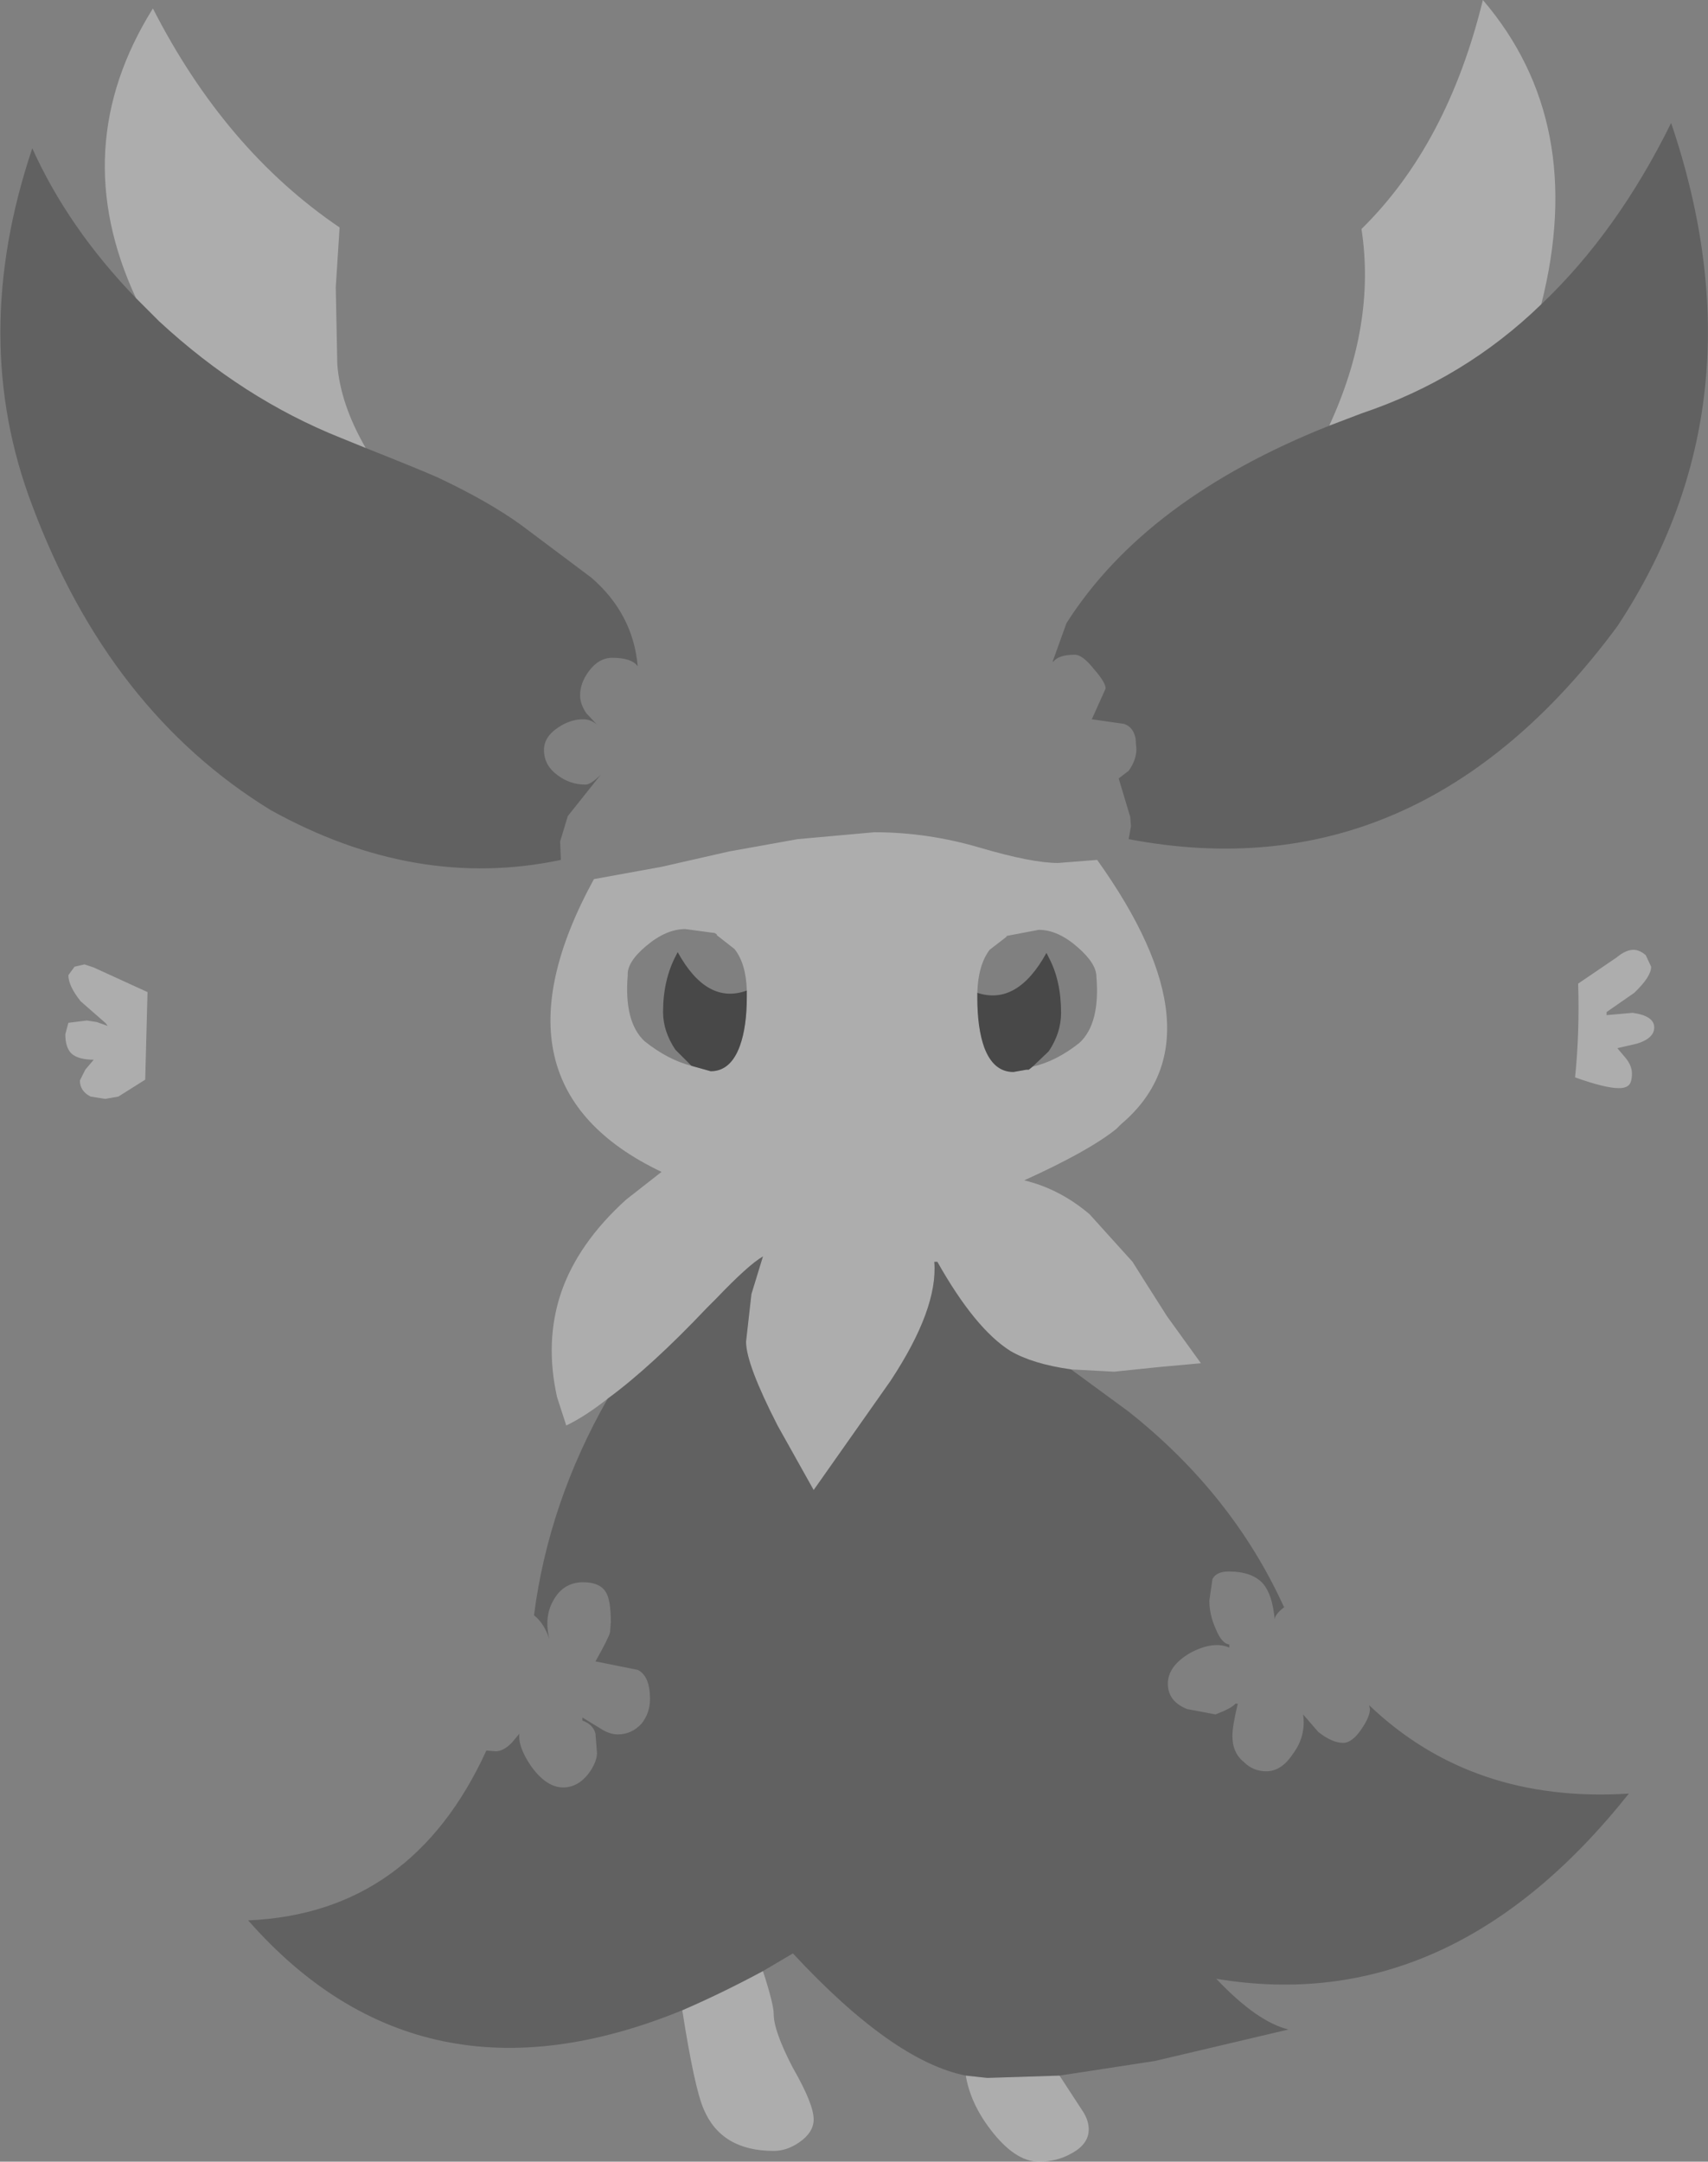 <?xml version="1.0" encoding="UTF-8" standalone="no"?>
<svg xmlns:xlink="http://www.w3.org/1999/xlink" height="140.65px" width="111.15px" xmlns="http://www.w3.org/2000/svg">
  <rect width="100%" height="100%" fill="#808080" stroke="none"/>
  <g transform="matrix(1.0, 0.0, 0.0, 1.0, 56.05, 209.35)">
    <path d="M44.25 -189.55 Q39.25 -184.7 32.55 -182.45 L30.45 -181.65 Q33.5 -188.25 32.55 -194.45 38.15 -199.95 40.45 -209.35 47.25 -201.4 44.25 -189.55 M-16.5 -118.35 Q-17.95 -117.2 -19.2 -116.6 L-19.8 -118.45 Q-20.6 -122.05 -19.55 -125.2 -18.45 -128.45 -15.3 -131.3 L-13.0 -133.1 Q-24.75 -138.7 -17.4 -152.15 L-13.0 -152.95 -8.6 -153.95 -4.15 -154.75 0.85 -155.2 Q4.3 -155.2 7.7 -154.2 11.1 -153.2 12.8 -153.2 L15.35 -153.4 Q23.6 -141.85 16.9 -136.2 L16.6 -135.9 Q14.8 -134.45 10.6 -132.55 12.9 -132.0 14.85 -130.35 L17.65 -127.25 18.5 -125.9 19.9 -123.7 22.1 -120.65 19.35 -120.4 16.45 -120.1 13.65 -120.25 Q11.15 -120.6 9.7 -121.45 7.4 -122.9 4.95 -127.25 L4.75 -127.25 Q5.0 -124.2 1.9 -119.5 L-3.1 -112.4 -5.45 -116.6 Q-7.5 -120.6 -7.5 -122.05 L-7.15 -125.15 -6.4 -127.6 Q-7.35 -127.05 -9.45 -124.85 L-10.05 -124.25 Q-13.7 -120.4 -16.5 -118.35 M12.9 -74.3 L14.4 -72.0 Q14.8 -71.4 14.8 -70.8 14.8 -69.85 13.7 -69.25 12.75 -68.7 11.55 -68.7 10.0 -68.7 8.4 -70.8 7.1 -72.5 6.8 -74.3 L8.2 -74.15 12.9 -74.3 M-6.4 -81.1 Q-5.7 -78.95 -5.7 -78.3 -5.7 -77.2 -4.45 -74.8 -3.1 -72.45 -3.1 -71.45 -3.1 -70.6 -4.05 -69.95 -4.85 -69.4 -5.7 -69.4 -9.1 -69.4 -10.25 -72.1 -10.85 -73.45 -11.65 -78.55 -9.1 -79.65 -6.4 -81.1 M7.55 -144.75 L7.55 -144.45 Q7.55 -142.45 8.0 -141.2 8.6 -139.6 9.9 -139.6 L10.75 -139.75 10.9 -139.75 11.15 -139.95 Q12.7 -140.3 14.2 -141.5 15.55 -142.75 15.3 -145.8 15.3 -146.65 14.1 -147.7 12.8 -148.85 11.55 -148.85 L9.7 -148.5 9.45 -148.45 9.45 -148.4 8.35 -147.55 Q7.6 -146.55 7.55 -144.75 M46.65 -145.35 L49.15 -147.05 Q49.75 -147.55 50.25 -147.55 50.65 -147.55 51.05 -147.2 L51.4 -146.45 Q51.4 -145.8 50.3 -144.75 L48.5 -143.5 48.5 -143.3 50.2 -143.45 Q51.6 -143.25 51.6 -142.5 51.6 -141.8 50.5 -141.45 L49.2 -141.15 49.75 -140.5 Q50.15 -140.0 50.15 -139.5 50.15 -138.95 49.95 -138.75 49.75 -138.55 49.3 -138.55 48.4 -138.55 46.45 -139.25 46.75 -142.2 46.65 -145.35 M-47.2 -189.95 Q-51.75 -199.75 -46.1 -208.8 -41.4 -199.6 -33.95 -194.55 L-34.2 -190.65 -34.1 -185.65 Q-33.9 -183.05 -32.25 -180.2 L-33.85 -180.85 Q-40.25 -183.4 -45.7 -188.45 L-47.2 -189.95 M-7.45 -144.9 Q-7.5 -146.65 -8.25 -147.6 L-9.4 -148.5 -9.4 -148.55 -9.55 -148.65 -9.6 -148.65 -11.45 -148.9 Q-12.7 -148.9 -14.0 -147.8 -15.25 -146.75 -15.2 -145.9 -15.45 -142.85 -14.1 -141.6 -12.6 -140.4 -11.05 -140.0 L-9.8 -139.65 Q-8.5 -139.65 -7.9 -141.3 -7.45 -142.55 -7.45 -144.5 L-7.45 -144.9 M-46.45 -144.8 L-46.6 -139.1 -48.35 -138.0 -49.2 -137.85 -50.15 -138.0 Q-50.85 -138.35 -50.85 -139.05 L-50.5 -139.75 -49.95 -140.4 Q-50.95 -140.4 -51.4 -140.8 -51.8 -141.2 -51.8 -142.05 L-51.6 -142.8 -50.4 -142.95 -49.75 -142.85 -49.05 -142.6 -49.15 -142.75 -49.2 -142.8 -50.8 -144.2 Q-51.6 -145.2 -51.6 -145.9 L-51.2 -146.45 -50.55 -146.6 -49.95 -146.4 -46.45 -144.8" fill="#ffffff" fill-opacity="0.357" fill-rule="evenodd" stroke="none"/>
    <path d="M30.45 -181.65 L32.55 -182.45 Q39.25 -184.7 44.25 -189.55 49.2 -194.25 52.7 -201.35 58.85 -183.2 49.2 -168.6 36.3 -151.15 17.4 -154.75 L17.55 -155.6 17.5 -156.2 16.75 -158.7 17.4 -159.2 Q17.9 -159.9 17.9 -160.6 L17.85 -161.3 Q17.7 -162.05 17.1 -162.25 L15.0 -162.55 15.9 -164.55 Q15.9 -164.95 15.15 -165.8 14.4 -166.75 13.9 -166.75 12.85 -166.75 12.5 -166.3 L12.45 -166.3 13.35 -168.8 Q18.5 -176.9 30.45 -181.65 M-16.5 -118.35 Q-13.7 -120.4 -10.05 -124.25 L-9.45 -124.85 Q-7.35 -127.05 -6.4 -127.6 L-7.15 -125.15 -7.5 -122.05 Q-7.5 -120.6 -5.45 -116.6 L-3.1 -112.4 1.9 -119.5 Q5.0 -124.2 4.75 -127.25 L4.95 -127.25 Q7.4 -122.9 9.7 -121.45 11.15 -120.6 13.65 -120.25 L17.4 -117.5 Q24.15 -112.15 27.5 -104.8 L27.55 -104.8 Q26.95 -104.35 26.9 -104.0 26.75 -105.6 26.15 -106.3 25.45 -107.1 23.9 -107.1 23.1 -107.1 22.85 -106.6 L22.65 -105.2 Q22.65 -104.3 23.05 -103.4 23.45 -102.4 23.95 -102.35 L23.95 -102.15 Q22.9 -102.6 21.4 -101.8 19.95 -100.95 19.95 -99.8 19.95 -98.65 21.2 -98.15 L23.05 -97.8 Q24.1 -98.2 24.35 -98.5 L24.5 -98.5 Q24.15 -97.05 24.15 -96.4 24.15 -95.3 24.9 -94.7 25.5 -94.1 26.35 -94.1 27.35 -94.1 28.1 -95.25 28.95 -96.4 28.75 -97.8 L29.75 -96.65 Q30.65 -95.95 31.35 -95.95 31.95 -95.95 32.55 -96.85 33.1 -97.65 33.1 -98.15 L33.05 -98.4 Q39.75 -92.0 49.95 -92.65 38.35 -78.05 23.1 -80.6 25.75 -77.8 27.8 -77.3 L19.1 -75.25 12.9 -74.3 8.2 -74.15 6.8 -74.3 Q2.05 -75.25 -4.45 -82.25 L-6.4 -81.1 Q-9.1 -79.65 -11.65 -78.55 -28.65 -71.6 -39.9 -84.4 -29.25 -84.85 -24.4 -95.45 L-23.8 -95.4 Q-23.3 -95.4 -22.75 -95.95 L-22.25 -96.55 Q-22.35 -95.7 -21.5 -94.45 -20.5 -93.05 -19.4 -93.05 -18.45 -93.05 -17.75 -93.95 -17.2 -94.7 -17.2 -95.3 L-17.3 -96.55 Q-17.45 -97.15 -18.15 -97.4 L-18.15 -97.6 -17.0 -96.9 Q-16.4 -96.5 -15.85 -96.5 -14.95 -96.5 -14.3 -97.2 -13.75 -97.9 -13.75 -98.8 -13.75 -100.3 -14.55 -100.7 L-17.3 -101.25 Q-16.45 -102.75 -16.35 -103.15 L-16.3 -103.8 Q-16.3 -105.3 -16.65 -105.8 -17.05 -106.4 -18.1 -106.4 -19.4 -106.4 -20.05 -105.2 -20.65 -104.15 -20.3 -102.7 -20.65 -103.75 -21.3 -104.25 -20.35 -111.6 -16.5 -118.35 M-47.2 -189.95 L-45.7 -188.45 Q-40.25 -183.4 -33.85 -180.85 L-32.25 -180.2 Q-28.85 -178.85 -27.6 -178.3 -24.3 -176.75 -22.15 -175.2 L-17.55 -171.75 Q-14.85 -169.4 -14.55 -166.0 -14.95 -166.55 -16.2 -166.55 -17.1 -166.55 -17.75 -165.65 -18.3 -164.9 -18.3 -164.1 -18.3 -163.55 -17.9 -162.95 L-17.2 -162.2 Q-17.6 -162.55 -18.1 -162.55 -18.95 -162.55 -19.75 -162.0 -20.65 -161.4 -20.65 -160.55 -20.65 -159.55 -19.75 -158.9 -18.95 -158.3 -17.95 -158.3 -17.6 -158.3 -16.95 -158.95 L-19.1 -156.25 -19.6 -154.6 -19.55 -153.4 Q-29.0 -151.4 -38.45 -156.65 -48.95 -163.1 -53.95 -176.45 -58.1 -187.35 -53.95 -199.7 -51.6 -194.5 -47.2 -189.95" fill="#000000" fill-opacity="0.239" fill-rule="evenodd" stroke="none"/>
    <path d="M7.55 -144.75 Q10.15 -143.9 12.05 -147.35 L12.2 -147.05 Q13.0 -145.55 13.0 -143.45 13.0 -142.15 12.2 -140.95 L11.15 -139.95 10.9 -139.75 10.75 -139.75 9.9 -139.6 Q8.6 -139.6 8.0 -141.2 7.55 -142.45 7.55 -144.45 L7.55 -144.75 M-11.05 -140.0 L-12.1 -141.05 Q-12.9 -142.25 -12.9 -143.5 -12.9 -145.6 -12.05 -147.2 L-11.95 -147.4 Q-10.05 -143.95 -7.45 -144.9 L-7.45 -144.5 Q-7.45 -142.55 -7.9 -141.3 -8.5 -139.65 -9.8 -139.65 L-11.05 -140.0" fill="#000000" fill-opacity="0.439" fill-rule="evenodd" stroke="none"/>
  </g>
</svg>
